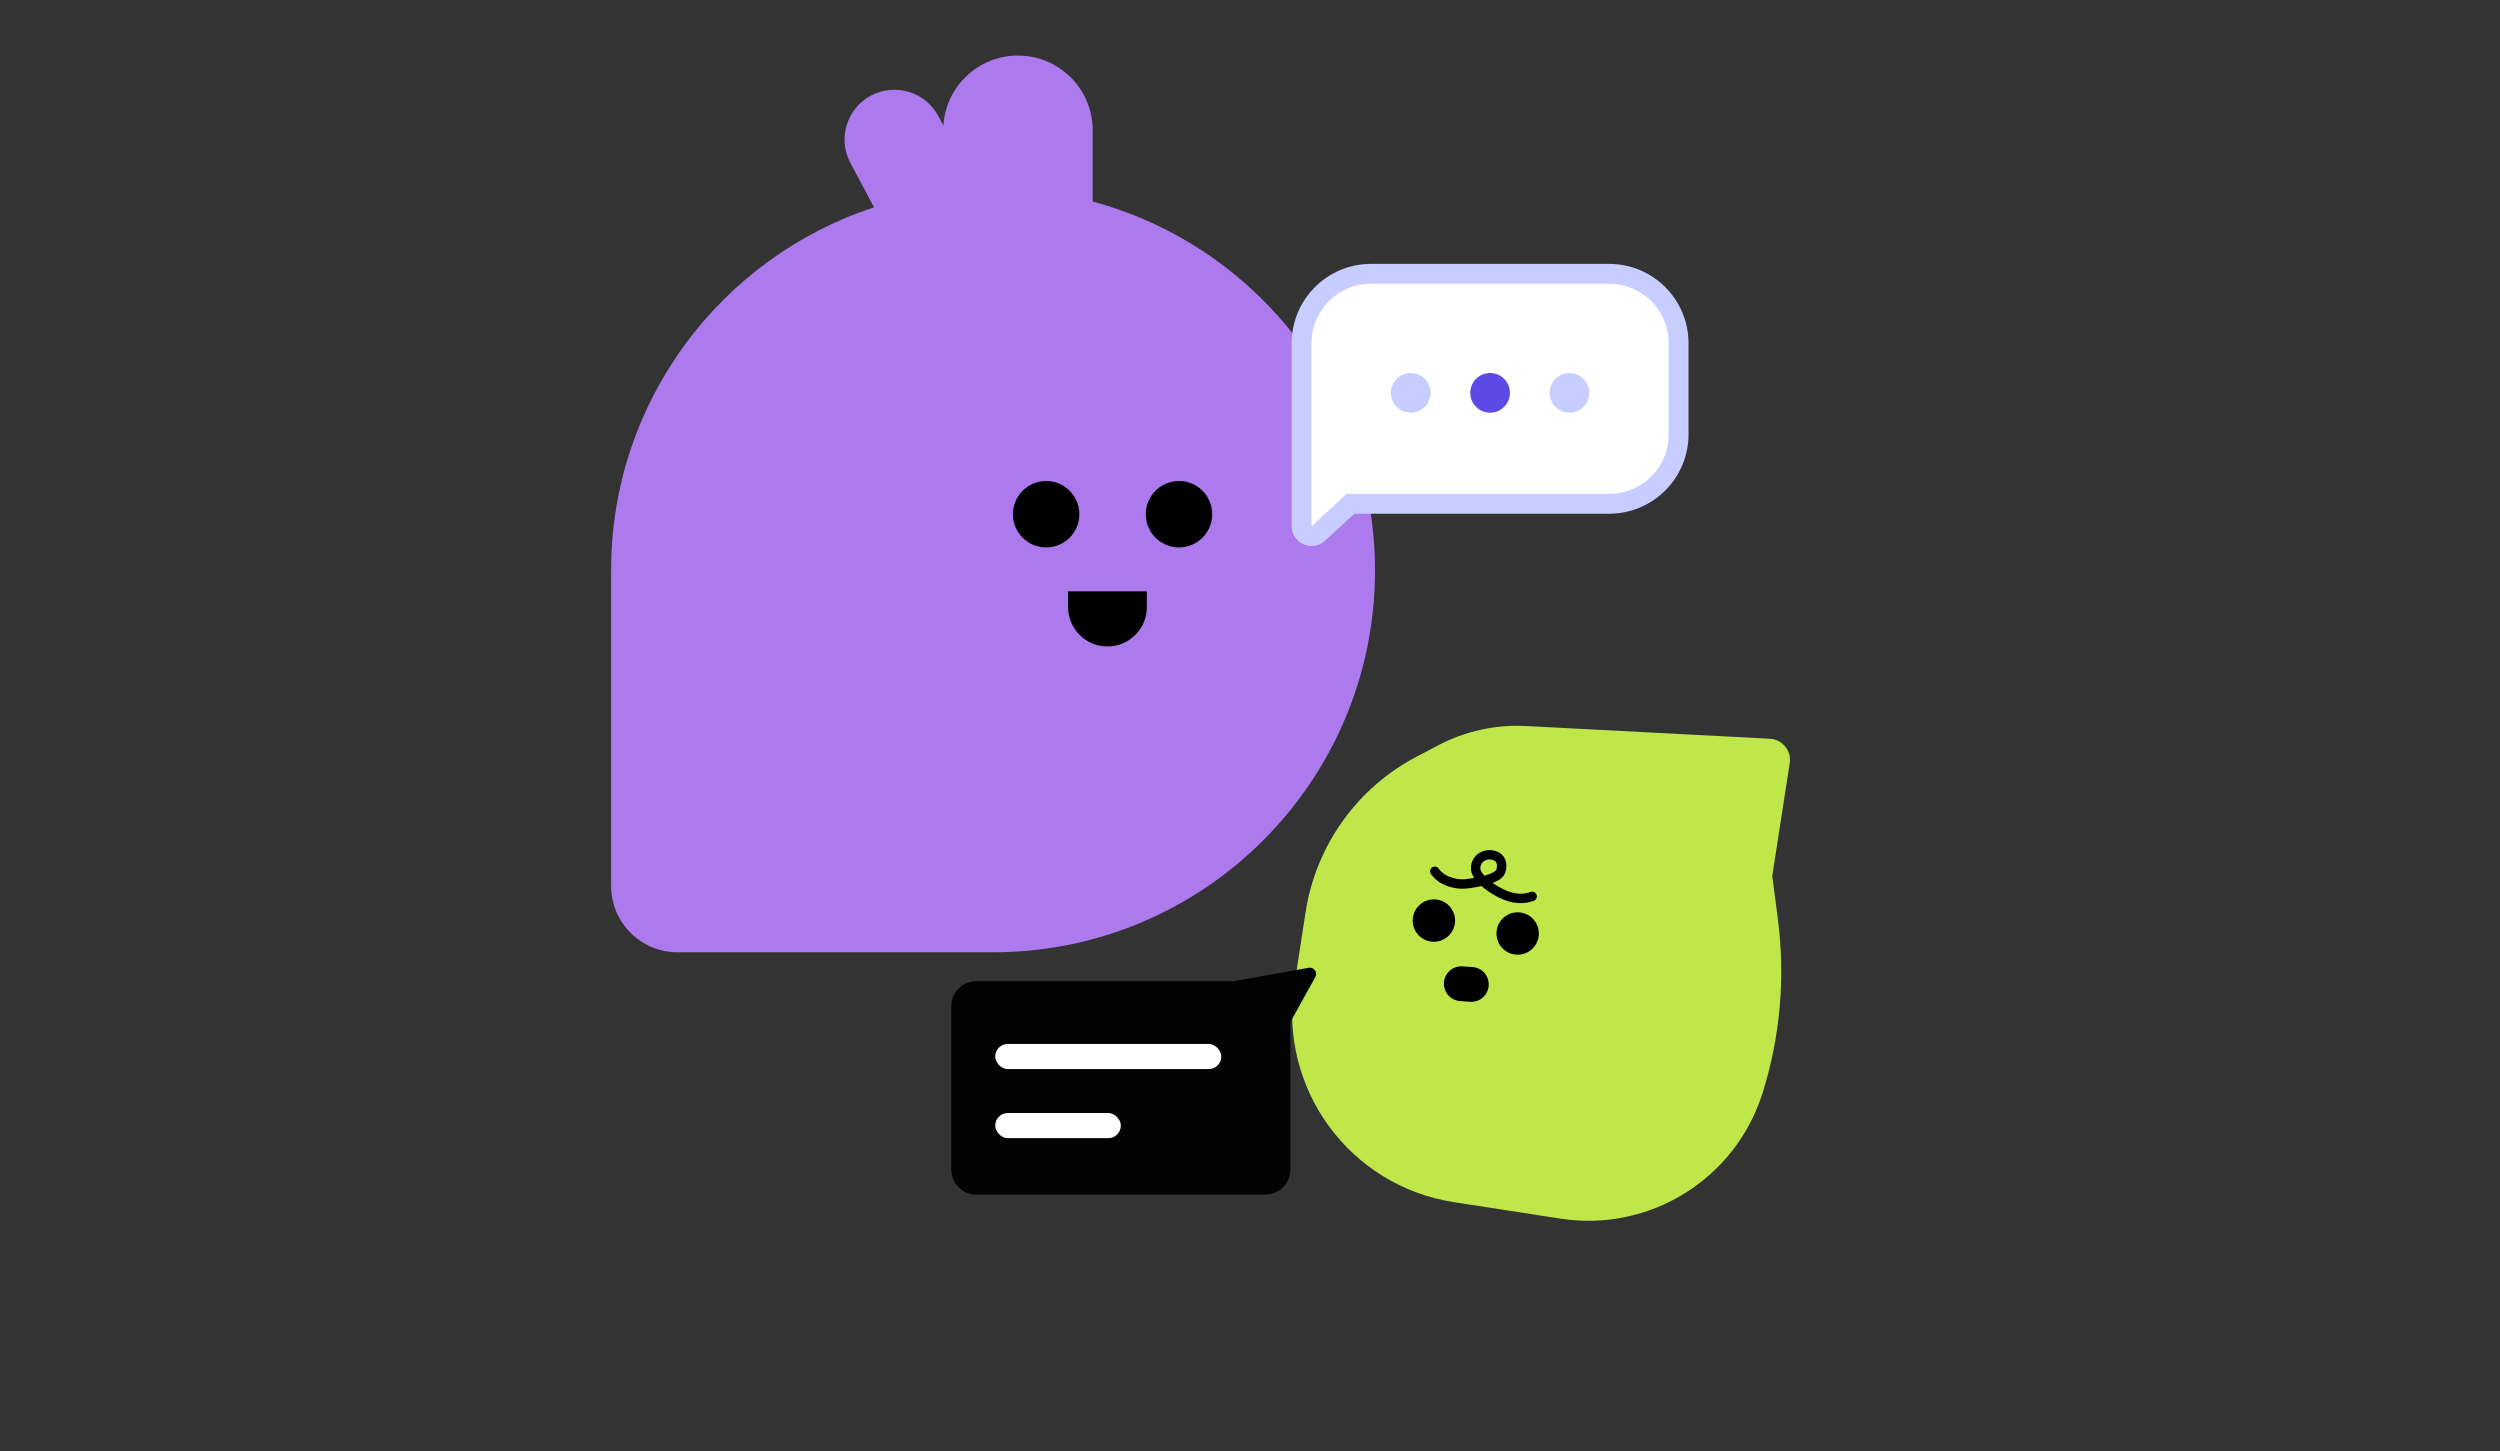 <svg width="360" height="209" viewBox="0 0 360 209" fill="none" xmlns="http://www.w3.org/2000/svg">
<rect x="0" y="0" width="360" height="209" fill="#333333" stroke="none"/>
<path fill-rule="evenodd" clip-rule="evenodd" d="M125.861 29.853L122.46 23.469C120.597 19.972 121.922 15.627 125.418 13.764C128.915 11.902 133.26 13.226 135.123 16.723L135.846 18.081C136.197 12.454 140.872 8 146.586 8C152.529 8 157.347 12.818 157.347 18.761V29.02C180.765 35.331 198 56.718 198 82.13C198 112.506 173.376 137.13 143 137.13H97.565C92.282 137.13 88 132.848 88 127.565V82.13C88 57.739 103.878 37.056 125.861 29.853Z" fill="#AD7AEE"/>
<circle cx="150.644" cy="74.047" r="4.783" fill="black"/>
<circle cx="169.776" cy="74.047" r="4.783" fill="black"/>
<path d="M195.023 72.548L194.465 72.548L194.055 72.926L189.825 76.822C188.91 77.666 187.429 77.016 187.429 75.771L187.429 69.301L187.429 49.429C187.429 43.906 191.906 39.429 197.429 39.429L231.717 39.429C237.24 39.429 241.718 43.906 241.718 49.429L241.718 62.547C241.718 68.07 237.24 72.548 231.717 72.548L195.023 72.548Z" fill="white" stroke="#C8CDFF" stroke-width="2.857"/>
<circle cx="203.144" cy="56.573" r="2.857" fill="#C8CDFF"/>
<circle cx="214.574" cy="56.573" r="2.857" fill="#5C4AE8"/>
<circle cx="226.004" cy="56.573" r="2.857" fill="#C8CDFF"/>
<path d="M257.719 109.891C257.995 108.105 256.666 106.471 254.861 106.377L219.747 104.547C215.363 104.319 210.998 105.277 207.113 107.32L203.966 108.975C195.407 113.476 189.488 121.766 188.01 131.322L186.395 141.766C184.077 156.757 194.351 170.789 209.342 173.107L224.713 175.484C237.554 177.47 249.92 169.778 253.814 157.382C256.363 149.271 257.11 140.702 256.005 132.272L255.203 126.157L257.719 109.891Z" fill="#C0E74A"/>
<path d="M185.814 168.414C185.814 170.411 184.194 172.031 182.197 172.031L140.601 172.031C138.604 172.031 136.984 170.411 136.984 168.414L136.984 144.903C136.984 142.906 138.604 141.286 140.601 141.286L177.675 141.286L188.461 139.36C189.211 139.226 189.781 140.023 189.411 140.69L185.814 147.164L185.814 168.414Z" fill="#030303"/>
<rect x="143.314" y="150.329" width="32.553" height="3.617" rx="1.808" fill="white"/>
<rect x="143.314" y="160.276" width="18.085" height="3.617" rx="1.808" fill="white"/>
<circle cx="3.052" cy="3.052" r="3.052" transform="matrix(-0.988 -0.153 -0.153 0.988 222.025 131.877)" fill="black"/>
<mask id="mask0_963_6663" style="mask-type:alpha" maskUnits="userSpaceOnUse" x="215" y="131" width="7" height="7">
<circle cx="3.052" cy="3.052" r="3.052" transform="matrix(-0.988 -0.153 -0.153 0.988 222.026 131.877)" fill="black"/>
</mask>
<g mask="url(#mask0_963_6663)">
<ellipse cx="0.489" cy="0.642" rx="0.489" ry="0.642" transform="matrix(-0.339 -0.941 -0.941 0.339 218.254 132.483)" fill="black"/>
</g>
<circle cx="3.052" cy="3.052" r="3.052" transform="matrix(-0.988 -0.153 -0.153 0.988 209.961 130.012)" fill="black"/>
<mask id="mask1_963_6663" style="mask-type:alpha" maskUnits="userSpaceOnUse" x="203" y="129" width="7" height="7">
<circle cx="3.052" cy="3.052" r="3.052" transform="matrix(-0.988 -0.153 -0.153 0.988 209.962 130.012)" fill="black"/>
</mask>
<g mask="url(#mask1_963_6663)">
<ellipse cx="0.489" cy="0.642" rx="0.489" ry="0.642" transform="matrix(-0.339 -0.941 -0.941 0.339 206.189 130.618)" fill="black"/>
</g>
<path d="M206.612 125.462C207.517 126.819 209.545 127.455 211.134 127.271C212.559 127.106 215.727 126.603 216.107 125.462C216.487 124.322 216.071 123.491 215.203 123.202C213.846 122.75 212.49 123.654 212.49 125.01C212.441 126.101 214.139 127.643 216.107 128.627C217.915 129.531 219.423 129.531 220.628 129.079" stroke="black" stroke-width="1.356" stroke-linecap="round"/>
<path d="M207.929 141.483C208.024 140.102 209.22 139.059 210.601 139.154L212.044 139.253C213.425 139.348 214.467 140.545 214.372 141.926C214.278 143.307 213.081 144.349 211.7 144.254L210.257 144.155C208.876 144.06 207.834 142.864 207.929 141.483Z" fill="black"/>
<path d="M153.803 85.148H165.148V87.418C165.148 90.55 162.608 93.09 159.475 93.09C156.342 93.09 153.803 90.55 153.803 87.418V85.148Z" fill="black"/>
</svg>

